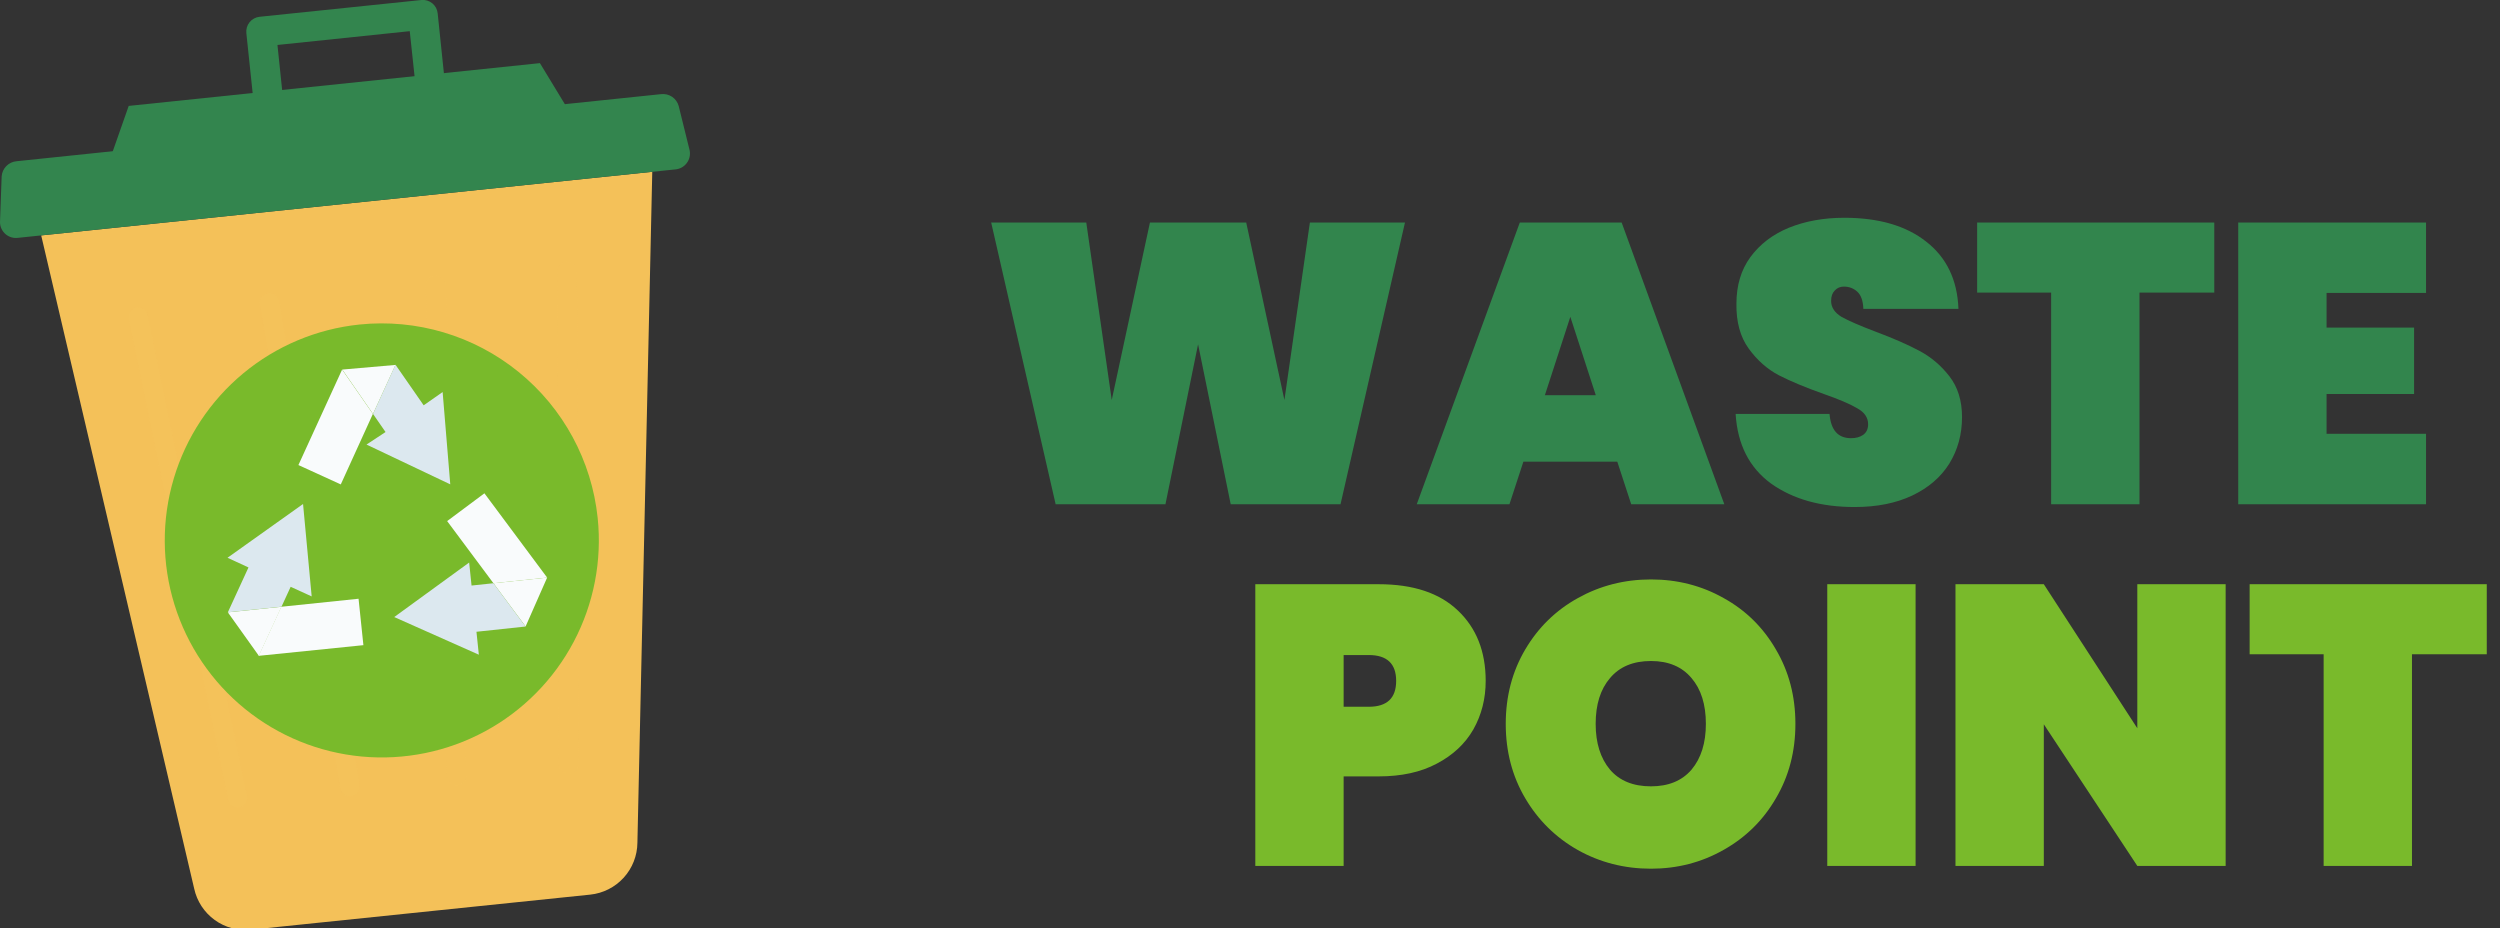 <svg width="377" height="140" viewBox="0 0 377 140" fill="none" xmlns="http://www.w3.org/2000/svg">
<rect x="0" y="0" width="377" height="140" fill="#333333" stroke="none"/>
<path d="M211.87 33.56L202.15 76.04H185.59L180.67 51.92L175.75 76.04H159.19L149.47 33.56H163.81L167.65 60.319L173.41 33.56H187.93L193.69 60.319L197.53 33.56H211.87ZM243.886 69.62H229.726L227.626 76.04H213.646L229.186 33.56H244.546L260.026 76.04H245.986L243.886 69.62ZM240.646 59.599L236.806 47.779L232.966 59.599H240.646ZM279.673 76.46C274.593 76.46 270.393 75.28 267.073 72.92C263.793 70.52 262.013 67.02 261.733 62.42H275.893C276.093 64.86 277.173 66.08 279.133 66.08C279.853 66.08 280.453 65.92 280.933 65.6C281.453 65.24 281.713 64.7 281.713 63.98C281.713 62.98 281.173 62.18 280.093 61.58C279.013 60.94 277.333 60.22 275.053 59.42C272.333 58.459 270.073 57.52 268.273 56.6C266.513 55.68 264.993 54.34 263.713 52.58C262.433 50.819 261.813 48.559 261.853 45.8C261.853 43.04 262.553 40.7 263.953 38.779C265.393 36.819 267.333 35.34 269.773 34.34C272.253 33.34 275.033 32.84 278.113 32.84C283.313 32.84 287.433 34.039 290.473 36.44C293.553 38.84 295.173 42.219 295.333 46.58H280.993C280.953 45.38 280.653 44.52 280.093 43.999C279.533 43.48 278.853 43.219 278.053 43.219C277.493 43.219 277.033 43.419 276.673 43.82C276.313 44.18 276.133 44.7 276.133 45.38C276.133 46.34 276.653 47.139 277.693 47.779C278.773 48.38 280.473 49.12 282.793 49.999C285.473 51 287.673 51.96 289.393 52.88C291.153 53.8 292.673 55.08 293.953 56.719C295.233 58.359 295.873 60.419 295.873 62.9C295.873 65.499 295.233 67.84 293.953 69.92C292.673 71.96 290.813 73.56 288.373 74.72C285.933 75.88 283.033 76.46 279.673 76.46ZM333.913 33.56V44.12H322.633V76.04H309.313V44.12H298.153V33.56H333.913ZM350.845 44.179V49.4H364.045V59.42H350.845V65.42H365.845V76.04H337.525V33.56H365.845V44.179H350.845Z" fill="#32854D"/>
<path d="M224.041 102.68C224.041 105.36 223.421 107.8 222.181 110C220.941 112.16 219.101 113.88 216.661 115.16C214.261 116.44 211.341 117.08 207.901 117.08H202.621V130.58H189.301V88.1H207.901C213.101 88.1 217.081 89.42 219.841 92.06C222.641 94.7 224.041 98.24 224.041 102.68ZM206.401 106.58C209.161 106.58 210.541 105.28 210.541 102.68C210.541 100.08 209.161 98.78 206.401 98.78H202.621V106.58H206.401ZM248.966 131C244.966 131 241.286 130.06 237.926 128.18C234.606 126.3 231.966 123.7 230.006 120.38C228.046 117.06 227.066 113.32 227.066 109.16C227.066 105 228.046 101.26 230.006 97.94C231.966 94.62 234.606 92.04 237.926 90.2C241.286 88.32 244.966 87.38 248.966 87.38C252.966 87.38 256.626 88.32 259.946 90.2C263.266 92.04 265.886 94.62 267.806 97.94C269.766 101.26 270.746 105 270.746 109.16C270.746 113.32 269.766 117.06 267.806 120.38C265.886 123.7 263.246 126.3 259.886 128.18C256.566 130.06 252.926 131 248.966 131ZM248.966 118.58C251.606 118.58 253.646 117.74 255.086 116.06C256.526 114.34 257.246 112.04 257.246 109.16C257.246 106.24 256.526 103.94 255.086 102.26C253.646 100.54 251.606 99.68 248.966 99.68C246.286 99.68 244.226 100.54 242.786 102.26C241.346 103.94 240.626 106.24 240.626 109.16C240.626 112.04 241.346 114.34 242.786 116.06C244.226 117.74 246.286 118.58 248.966 118.58ZM288.871 88.1V130.58H275.551V88.1H288.871ZM335.627 130.58H322.307L308.207 109.22V130.58H294.887V88.1H308.207L322.307 109.82V88.1H335.627V130.58ZM375.005 88.1V98.66H363.725V130.58H350.405V98.66H339.245V88.1H375.005Z" fill="#79BA2B"/>
<path d="M98.361 25.91L6.211 35.5L29.281 134C29.696 135.907 30.8 137.593 32.381 138.737C33.962 139.881 35.91 140.402 37.851 140.2L89.001 134.91C90.941 134.708 92.739 133.8 94.052 132.358C95.365 130.915 96.102 129.04 96.121 127.09L98.361 25.91Z" fill="#F4C159"/>
<g opacity="0.5">
<g style="mix-blend-mode:multiply" opacity="0.5">
<path d="M52.88 120.08C52.503 120.118 52.126 120.011 51.825 119.78C51.524 119.55 51.322 119.214 51.261 118.84L39.16 45.92C39.096 45.522 39.191 45.114 39.427 44.787C39.662 44.46 40.018 44.24 40.416 44.175C40.813 44.11 41.221 44.205 41.548 44.441C41.875 44.676 42.096 45.032 42.16 45.43L54.261 118.35C54.292 118.545 54.284 118.746 54.237 118.938C54.191 119.131 54.106 119.313 53.989 119.473C53.872 119.632 53.724 119.768 53.555 119.87C53.385 119.973 53.197 120.04 53.001 120.07L52.88 120.08Z" fill="#F4C159"/>
</g>
</g>
<g style="mix-blend-mode:multiply" opacity="0.5">
<path d="M68.999 118.4H68.909C68.519 118.414 68.14 118.275 67.85 118.014C67.561 117.753 67.385 117.389 67.359 117L64.179 43.13C64.171 42.933 64.201 42.736 64.269 42.551C64.336 42.366 64.439 42.196 64.573 42.05C64.706 41.905 64.866 41.787 65.045 41.704C65.224 41.621 65.417 41.573 65.614 41.565C65.811 41.556 66.008 41.587 66.193 41.654C66.378 41.722 66.549 41.825 66.694 41.958C66.839 42.092 66.957 42.252 67.04 42.431C67.123 42.609 67.171 42.803 67.179 43L70.359 116.85C70.376 117.234 70.244 117.609 69.991 117.898C69.737 118.187 69.382 118.367 68.999 118.4V118.4Z" fill="#F4C159"/>
</g>
<g style="mix-blend-mode:multiply">
<g style="mix-blend-mode:multiply" opacity="0.5">
<path d="M85.9 116.65H85.75C85.354 116.65 84.974 116.493 84.693 116.214C84.412 115.935 84.253 115.556 84.25 115.16L84 41C84 40.602 84.158 40.221 84.439 39.939C84.721 39.658 85.102 39.5 85.5 39.5C85.898 39.5 86.279 39.658 86.561 39.939C86.842 40.221 87 40.602 87 41L87.27 115.15C87.269 115.526 87.128 115.887 86.875 116.165C86.622 116.442 86.274 116.615 85.9 116.65V116.65Z" fill="#F4C159"/>
</g>
</g>
<g opacity="0.5">
<g style="mix-blend-mode:multiply" opacity="0.5">
<path d="M36 121.84C35.631 121.88 35.261 121.781 34.962 121.563C34.662 121.345 34.455 121.023 34.38 120.66L19.35 48C19.298 47.623 19.392 47.242 19.61 46.931C19.83 46.621 20.158 46.405 20.53 46.328C20.902 46.251 21.29 46.317 21.614 46.514C21.939 46.711 22.177 47.024 22.28 47.39L37.28 120.01C37.321 120.202 37.323 120.401 37.287 120.594C37.251 120.788 37.176 120.972 37.069 121.137C36.961 121.301 36.821 121.443 36.659 121.553C36.496 121.664 36.313 121.741 36.12 121.78L36 121.84Z" fill="#F4C159"/>
</g>
</g>
<path d="M66.38 27.09L42 29.63C41.407 29.691 40.814 29.515 40.351 29.14C39.888 28.765 39.593 28.222 39.53 27.63L37.15 5C37.118 4.706 37.145 4.409 37.228 4.126C37.311 3.842 37.45 3.578 37.636 3.349C37.822 3.119 38.051 2.929 38.311 2.788C38.571 2.647 38.856 2.56 39.15 2.53L63.56 -0C64.148 -0.056 64.735 0.123 65.192 0.497C65.649 0.872 65.939 1.412 66 2L68.35 24.61C68.417 25.2 68.248 25.793 67.878 26.258C67.509 26.723 66.97 27.022 66.38 27.09V27.09ZM43.73 24.93L63.73 22.86L61.79 4.7L41.84 6.78L43.73 24.93Z" fill="#33854E"/>
<path d="M81.42 9.52L19.41 15.97L16.25 24.97L86.37 17.67L81.42 9.52Z" fill="#33854E"/>
<path d="M99.66 14.2L2.53 24.31C1.94 24.354 1.385 24.608 0.967 25.027C0.548 25.445 0.294 26 0.25 26.59L0 33.51C0.003 33.854 0.08 34.193 0.226 34.504C0.372 34.815 0.582 35.092 0.844 35.315C1.106 35.537 1.412 35.701 1.743 35.795C2.073 35.889 2.42 35.911 2.76 35.86L101.81 25.55C102.15 25.525 102.482 25.428 102.782 25.266C103.082 25.104 103.344 24.88 103.551 24.608C103.759 24.337 103.906 24.025 103.983 23.692C104.06 23.36 104.066 23.015 104 22.68L102.35 16C102.197 15.424 101.84 14.924 101.345 14.592C100.849 14.261 100.251 14.122 99.66 14.2V14.2Z" fill="#33854E"/>
<path d="M90.13 78.11C90.8 84.549 89.545 91.041 86.524 96.766C83.504 102.492 78.853 107.193 73.161 110.275C67.469 113.358 60.99 114.683 54.544 114.084C48.099 113.484 41.976 110.987 36.95 106.907C31.924 102.828 28.22 97.35 26.307 91.165C24.394 84.981 24.358 78.368 26.204 72.164C28.049 65.959 31.693 60.441 36.675 56.307C41.656 52.173 47.752 49.609 54.19 48.94C62.824 48.045 71.46 50.614 78.199 56.084C84.939 61.554 89.23 69.477 90.13 78.11V78.11Z" fill="#79BA2B"/>
<path d="M54.07 90.29L54.8 97.29L39 98.9L42.41 91.5L54.07 90.29Z" fill="#F9FBFC"/>
<path d="M42.449 91.5L39.039 98.9L34.359 92.34L42.449 91.5Z" fill="#F9FBFC"/>
<path d="M43.831 88.49L42.45 91.49L34.361 92.33C35.52 89.83 36.7 87.24 37.471 85.57C35.66 84.72 34.31 84.11 34.31 84.11L45.7 76L47.001 89.94L43.831 88.49Z" fill="#DCE8EF"/>
<path d="M67.43 78.58L73.05 74.39L82.51 87.1L74.41 87.95L67.43 78.58Z" fill="#F9FBFC"/>
<path d="M74.41 87.95L82.51 87.1L79.26 94.47L74.41 87.95Z" fill="#F9FBFC"/>
<path d="M71.109 88.3L74.409 87.95L79.259 94.48L71.849 95.27C72.059 97.27 72.209 98.73 72.209 98.73L59.449 93.05L70.749 84.83C70.749 84.83 70.899 86.31 71.109 88.3Z" fill="#DCE8EF"/>
<path d="M51.39 73.05L45 70.13L51.59 55.73L56.23 62.42L51.39 73.05Z" fill="#F9FBFC"/>
<path d="M56.249 62.42L51.619 55.73L59.639 55.03L56.249 62.42Z" fill="#F9FBFC"/>
<path d="M58.139 65.15L56.249 62.42L59.639 55L63.889 61.12L66.749 59.12L67.9 73.04L55.27 67.04L58.139 65.15Z" fill="#DCE8EF"/>
</svg>
